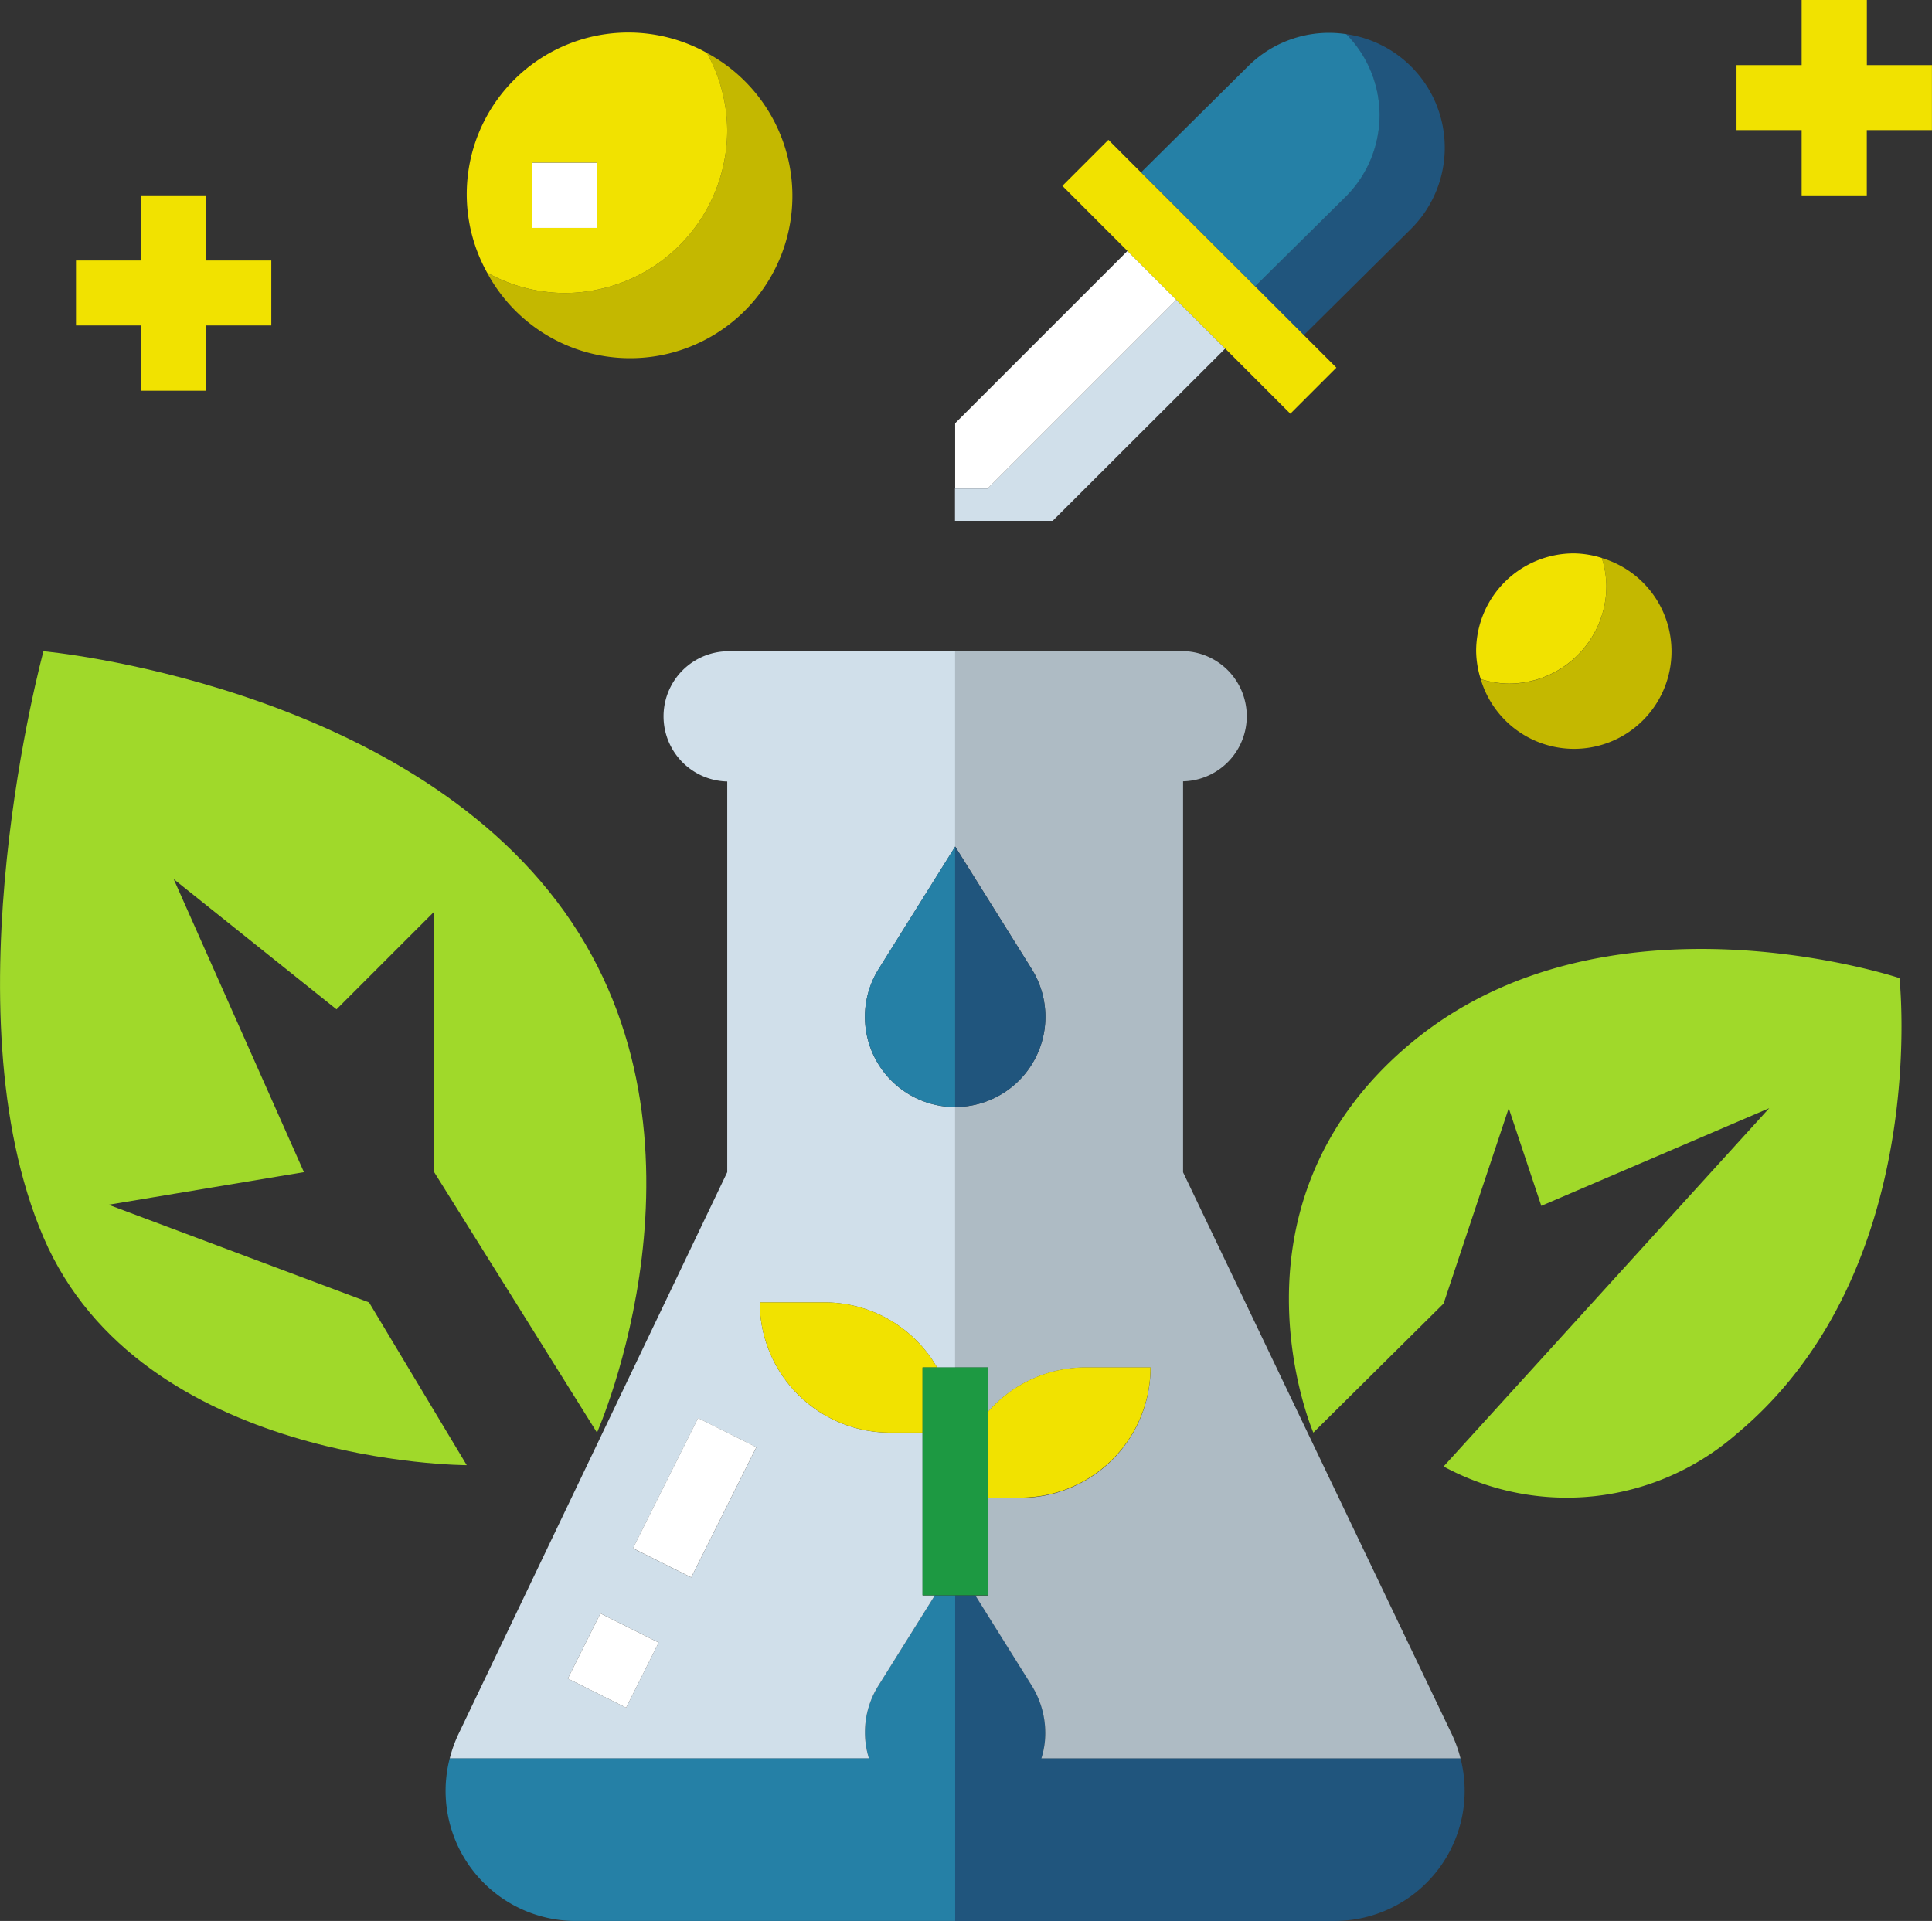 <svg id="botany" xmlns="http://www.w3.org/2000/svg" width="60.388" height="60.049" viewBox="0 0 60.388 60.049">
  <rect x="0" y="0" width="60.388" height="60.049" fill="#333333" stroke="none"/>
  <path id="Path_57415" data-name="Path 57415" d="M11.535,181.689l-8.142-3.053L9.5,177.617l-4.071-9.16,5.089,4.071,3.053-3.053v8.142l5.089,8.142s4.071-9.16-1.018-16.284-16.284-8.142-16.284-8.142-3.053,11.2,0,18.32,13.231,7.124,13.231,7.124Z" transform="translate(0 -140.977)" fill="#a0d92a"/>
  <path id="Path_57416" data-name="Path 57416" d="M124.761,393.333l-1.756,2.809a2.738,2.738,0,0,0-.305,2.28H109.6a4.068,4.068,0,0,0,3.935,5.089H125.4V393.333Z" transform="translate(-95.542 -343.462)" fill="#2580a6"/>
  <path id="Path_57417" data-name="Path 57417" d="M237.364,398.422a2.589,2.589,0,0,0,.122-.794,2.807,2.807,0,0,0-.427-1.486l-1.756-2.809h-.636v10.178h11.86a4.068,4.068,0,0,0,3.935-5.089Z" transform="translate(-204.812 -343.462)" fill="#20557d"/>
  <path id="Path_57418" data-name="Path 57418" d="M237.058,171.266a2.821,2.821,0,0,1-2.392,4.315v8.142h1.018v1.4a4.044,4.044,0,0,1,3.053-1.4h2.036A4.071,4.071,0,0,1,236.7,187.8h-1.018v3.053H235.3l1.756,2.809a2.807,2.807,0,0,1,.427,1.486,2.589,2.589,0,0,1-.122.794h13.1a4.13,4.13,0,0,0-.263-.739l-8.408-17.581V165.4a2.036,2.036,0,0,0,0-4.071h-7.124v6.107Z" transform="translate(-204.811 -140.977)" fill="#aebbc4"/>
  <path id="Path_57419" data-name="Path 57419" d="M123.914,193.658l1.756-2.809h-.382V185.76H124.27a4.071,4.071,0,0,1-4.071-4.071h2.036a4.054,4.054,0,0,1,3.506,2.036h.565v-8.142a2.821,2.821,0,0,1-2.392-4.315l2.392-3.827v-6.107h-7.124a2.036,2.036,0,0,0,0,4.071v12.213L110.773,195.2a4.108,4.108,0,0,0-.263.739h13.1A2.738,2.738,0,0,1,123.914,193.658Zm-7.893.7-1.821-.91,1.018-2.036,1.821.91Zm2.036-4.071-1.821-.91,2.036-4.071,1.821.91Z" transform="translate(-96.451 -140.977)" fill="#d0dfea"/>
  <path id="Path_57420" data-name="Path 57420" d="M212.894,213.16a2.821,2.821,0,0,0,2.392,4.315v-8.142Z" transform="translate(-185.431 -182.871)" fill="#2580a6"/>
  <path id="Path_57421" data-name="Path 57421" d="M237.058,213.16l-2.392-3.827v8.142A2.82,2.82,0,0,0,237.058,213.16Z" transform="translate(-204.811 -182.871)" fill="#20557d"/>
  <path id="Path_57422" data-name="Path 57422" d="M243.107,76.517l-1.527-1.527-5.9,5.9h-1.018V81.9h3.053Z" transform="translate(-204.812 -65.619)" fill="#d0dfea"/>
  <path id="Path_57423" data-name="Path 57423" d="M311.2,14.8l-2.837,2.812,1.524,1.524,3.348-3.319a3.584,3.584,0,0,0-2.024-6.093A3.6,3.6,0,0,1,311.2,14.8Z" transform="translate(-269.136 -8.657)" fill="#20557d"/>
  <path id="Path_57424" data-name="Path 57424" d="M241.581,64.517l-1.527-1.527-5.387,5.387v2.036h1.018Z" transform="translate(-204.812 -55.146)" fill="#fff"/>
  <path id="Path_57425" data-name="Path 57425" d="M286.751,14.536a3.6,3.6,0,0,0,.011-5.075,3.582,3.582,0,0,0-3.065,1l-3.348,3.319,3.565,3.565Z" transform="translate(-244.682 -8.393)" fill="#2580a6"/>
  <path id="Path_57426" data-name="Path 57426" d="M320.484,237.418c-6.107,5.089-3.053,12.178-3.053,12.178l4.071-4.035,2.036-6.107,1.018,3.053,7.124-3.053-10.178,11.2a8.078,8.078,0,0,0,9.16-1.018c6.107-5.089,5.089-14.249,5.089-14.249S326.59,232.329,320.484,237.418Z" transform="translate(-276.38 -204.813)" fill="#a0d92a"/>
  <g id="Group_65905" data-name="Group 65905" transform="translate(23.748 40.711)">
    <path id="Path_57427" data-name="Path 57427" d="M243.685,341.4a4.071,4.071,0,0,0,4.071-4.071H245.72a4.044,4.044,0,0,0-3.053,1.4V341.4Z" transform="translate(-235.543 -335.297)" fill="#f1e200"/>
    <path id="Path_57428" data-name="Path 57428" d="M192.209,323.369a4.054,4.054,0,0,0-3.506-2.036h-2.036a4.071,4.071,0,0,0,4.071,4.071h1.018v-2.036Z" transform="translate(-186.667 -321.333)" fill="#f1e200"/>
  </g>
  <path id="Path_57429" data-name="Path 57429" d="M122.087,21.842a5.033,5.033,0,0,1-2.417-.636,5.073,5.073,0,1,0,6.869-6.869,5.032,5.032,0,0,1,.636,2.417A5.089,5.089,0,0,1,122.087,21.842Z" transform="translate(-104.445 -12.682)" fill="#c4b800"/>
  <path id="Path_57430" data-name="Path 57430" d="M117.72,17.475a5.089,5.089,0,0,0,5.089-5.089,5.033,5.033,0,0,0-.636-2.417,5.051,5.051,0,0,0-6.869,6.869A5.032,5.032,0,0,0,117.72,17.475ZM116.7,13.4h2.036V15.44H116.7Z" transform="translate(-100.079 -8.315)" fill="#f1e200"/>
  <path id="Path_57431" data-name="Path 57431" d="M364.664,142.383a3.018,3.018,0,0,1-.875-.143,3.045,3.045,0,1,0,3.786-3.786,3.019,3.019,0,0,1,.143.875A3.053,3.053,0,0,1,364.664,142.383Z" transform="translate(-317.507 -121.01)" fill="#c4b800"/>
  <g id="Group_65906" data-name="Group 65906" transform="translate(33.206 4.369)">
    <path id="Path_57432" data-name="Path 57432" d="M363.685,141.4a3.053,3.053,0,0,0,3.053-3.053,3.018,3.018,0,0,0-.143-.875,3.019,3.019,0,0,0-.875-.143,3.053,3.053,0,0,0-3.053,3.053,3.017,3.017,0,0,0,.143.875A3.017,3.017,0,0,0,363.685,141.4Z" transform="translate(-349.734 -124.4)" fill="#f1e200"/>
    <path id="Path_57433" data-name="Path 57433" d="M266.1,42.205l2.036,2.036,1.439-1.439-1.015-1.015-1.524-1.524L263.47,36.7l-1.021-1.021-1.439,1.439,2.036,2.036,1.527,1.527Z" transform="translate(-261.01 -35.677)" fill="#f1e200"/>
  </g>
  <path id="Path_57434" data-name="Path 57434" d="M228.7,341.4v-4.071h-2.036v7.124H228.7Z" transform="translate(-197.83 -294.586)" fill="#1d9942"/>
  <g id="Group_65907" data-name="Group 65907" transform="translate(17.75 44.327)">
    <rect id="Rectangle_17814" data-name="Rectangle 17814" width="4.551" height="2.036" transform="translate(5.891 0.91) rotate(116.565)" fill="#fff"/>
    <rect id="Rectangle_17815" data-name="Rectangle 17815" width="2.276" height="2.036" transform="translate(2.838 7.019) rotate(116.565)" fill="#fff"/>
  </g>
  <path id="Path_57435" data-name="Path 57435" d="M430.738,3.369V1.333H428.7V3.369h-2.036V5.4H428.7V7.44h2.036V5.4h2.036V3.369Z" transform="translate(-372.386 -1.333)" fill="#f1e200"/>
  <rect id="Rectangle_17816" data-name="Rectangle 17816" width="2.036" height="2.036" transform="translate(16.624 5.089)" fill="#fff"/>
  <path id="Path_57436" data-name="Path 57436" d="M20.7,55.44h2.036V53.4h2.036V51.369H22.738V49.333H20.7v2.036H18.667V53.4H20.7Z" transform="translate(-16.292 -43.226)" fill="#f1e200"/>
</svg>
